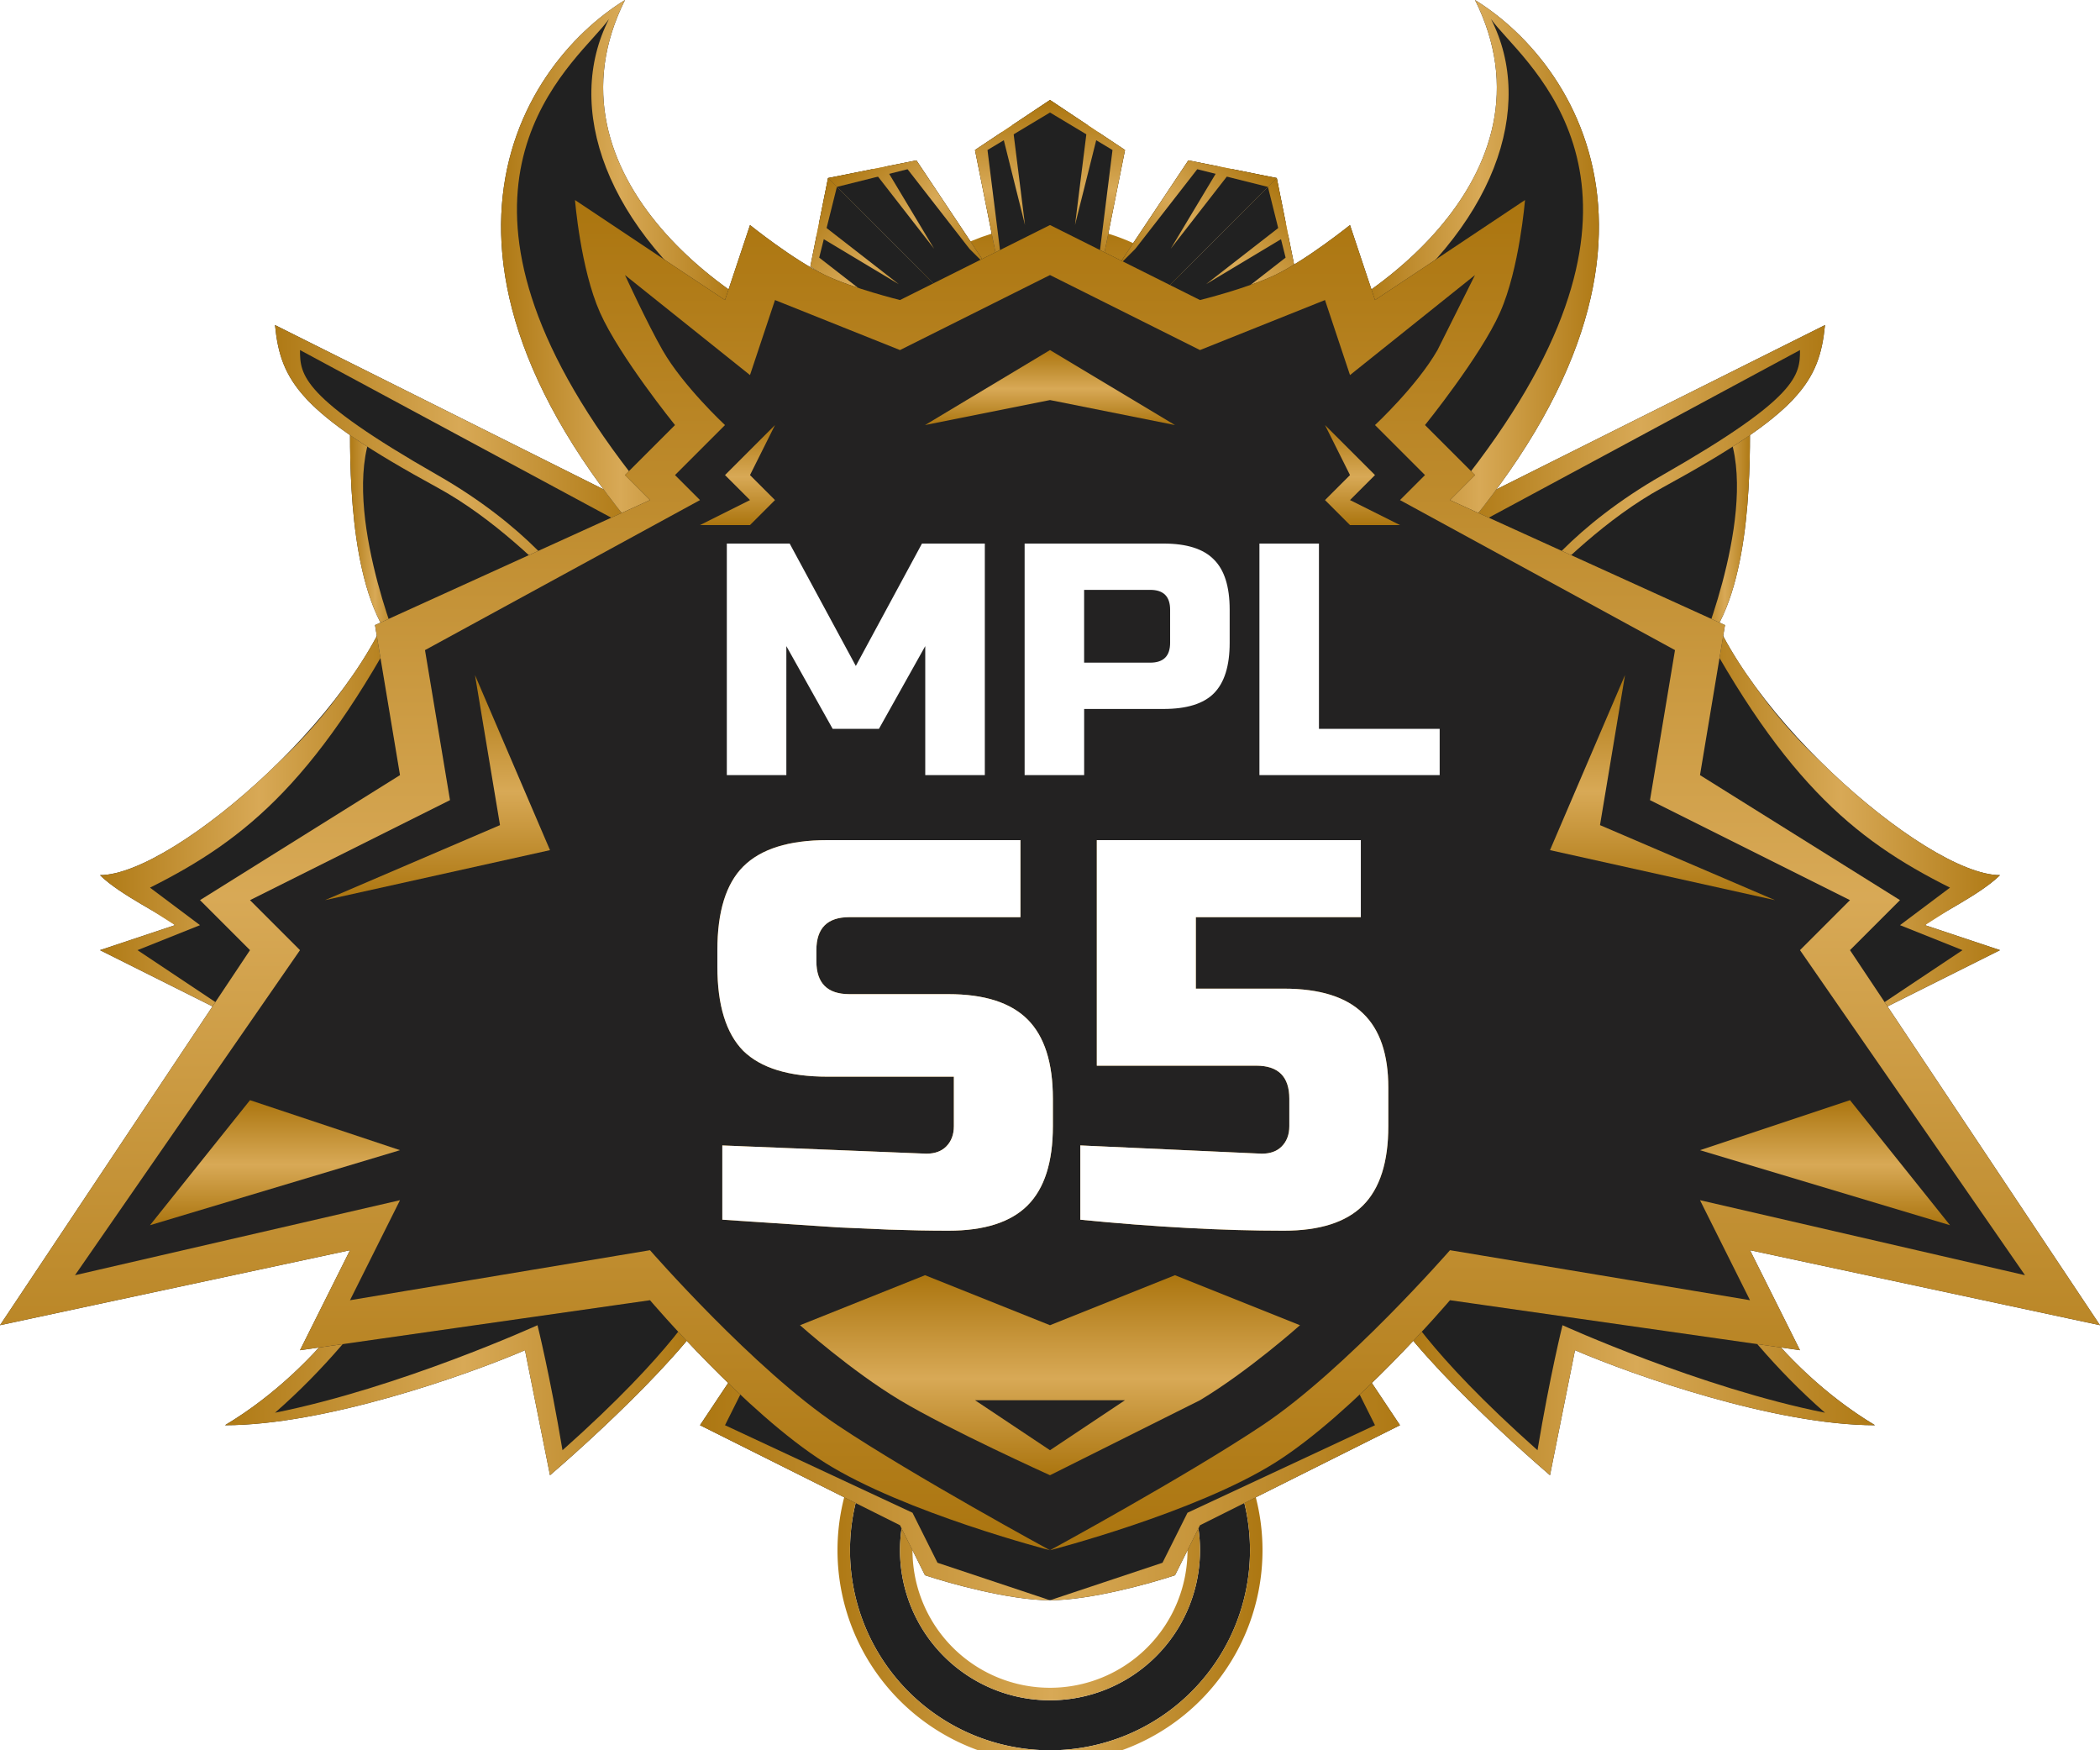 <svg xmlns="http://www.w3.org/2000/svg" width="84" height="70" fill="none" xmlns:v="https://vecta.io/nano"><style><![CDATA[.B{fill:#212121}.C{fill-rule:evenodd}]]></style><g class="C"><path d="M42 70a8 8 0 1 0 0-16 8 8 0 1 0 0 16zm0-2a6 6 0 1 0 0-12 6 6 0 1 0 0 12z" class="B"/><path d="M50.5 62a8.5 8.5 0 1 1-17 0 8.5 8.5 0 1 1 17 0zM42 67.5a5.5 5.5 0 1 0 0-11 5.5 5.5 0 1 0 0 11zm8-5.5a8 8 0 1 1-16 0 8 8 0 1 1 16 0zm-2 0a6 6 0 1 1-12 0 6 6 0 1 1 12 0z" fill="url(#B)"/></g><circle cx="42" cy="17" r="8" fill="url(#C)"/><path d="M39 6l3-2v7h-2l-1-5z" fill="url(#D)"/><path d="M45 6l-3-2v7h2l1-5z" fill="url(#E)"/><g class="C"><g class="B"><path d="M40.071 5.286L39 6l1 5h2V4l-1.5 1 .5 4-.928-3.714z"/><path d="M43.928 5.286L45 6l-1 5h-2V4l1.5 1h0L43 9l.929-3.714z"/></g><path d="M42 4l-3 2 1 5v-1l-.5-4L42 4.5V4z" fill="url(#D)"/><path d="M42 4l3 2-1 5v-1l.5-4L42 4.5V4z" fill="url(#E)"/></g><path d="M32.414 10.657l.707-3.535 4.95 4.95-1.414 1.414-4.243-2.828z" fill="url(#F)"/><path d="M36.657 6.414l-3.535.707 4.95 4.95 1.414-1.414-2.829-4.243z" fill="url(#G)"/><g class="C"><g class="B"><path d="M32.667 9.394l-.252 1.263 4.243 2.829 1.414-1.414-4.95-4.95-.354 1.768 3.182 2.475-3.283-1.97z"/><path d="M35.394 6.667l1.263-.253 2.829 4.243-1.414 1.414-4.95-4.95 1.768-.354 2.475 3.182-1.97-3.283z"/></g><path d="M33.121 7.121l-.707 3.535 4.243 2.829-.707-.707-3.182-2.475.707-2.828-.354-.354z" fill="url(#F)"/><path d="M33.121 7.121l3.535-.707 2.829 4.243-.707-.707-2.475-3.182-2.828.707-.354-.354z" fill="url(#G)"/></g><path d="M51.778 10.657l-.707-3.535-4.95 4.95 1.414 1.414 4.243-2.828z" fill="url(#H)"/><path d="M47.536 6.414l3.535.707-4.95 4.95-1.414-1.414 2.828-4.243z" fill="url(#I)"/><g class="C"><g class="B"><path d="M51.526 9.394l.252 1.263-4.243 2.829-1.414-1.414 4.95-4.95.354 1.768-3.182 2.475 3.283-1.97z"/><path d="M48.798 6.667l-1.263-.253-2.828 4.243 1.414 1.414 4.95-4.95-1.768-.354-2.475 3.182 1.97-3.283z"/></g><path d="M51.071 7.121l.707 3.535-4.243 2.829.707-.707 3.182-2.475-.707-2.828.354-.354z" fill="url(#H)"/><path d="M51.071 7.121l-3.535-.707-2.828 4.243.707-.707 2.475-3.182 2.828.707.353-.354z" fill="url(#I)"/></g><path d="M4 35c3 0 11-7 12-12l3 3v6l-9 9-6-3 3-1c-.333-.333-2.2-1.2-3-2z" class="B"/><path d="M11.15 30.487C8.549 33.057 5.58 35 4 35c.486.486 1.366.997 2.057 1.398L7 37l-3 1 6 3-4.5-3L8 37l-2-1.5c3.887-1.944 6.83-4.359 10.664-11.836L16 23c-.276 1.378-1.083 2.907-2.17 4.401-.705 1.006-1.591 2.06-2.68 3.087z" fill="url(#J)" class="C"/><path d="M24 22c-.333.333-4 1.6-8 4-2-2-2-7-2-9 4 0 7 2.667 10 5z" class="B"/><path d="M16 26c-2-2-2-7-2-9h1c-1.5 3 1 9 1 9z" fill="url(#K)"/><path d="M27 21l-16-8c.226 2.254 1 3.5 6.5 6.5C19.936 20.829 22 23 23 24l4-3z" class="B"/><path d="M12 14c0 1 .06 1.892 5.5 5 3.5 2 5.333 4.333 5.5 5l-.244-.245c-1.069-1.077-3.003-3.026-5.256-4.254-5.5-3-6.274-4.246-6.5-6.5l14.667 7.333L25 21l-13-7z" fill="url(#L)" class="C"/><path d="M9 57c4-2.4 6.333-6.333 7-8h13v2c0 1.6-4.667 6-7 8l-1-5c-2.333 1-8 3-12 3z" class="B"/><path d="M13.987 52.416C12.801 53.995 11.139 55.717 9 57c4 0 9.667-2 12-3l1 5c1.659-1.422 4.498-4.058 6-6.037V52s-1 2-5.5 6c-.5-3-1-5-1-5S16 55.5 11 56.5c4-3.5 6-7.5 6-7.5s-1.22 1.525-3.013 3.416z" fill="url(#M)" class="C"/><path d="M28 24C15.2 11.2 20.667 2.667 25 0c-3.5 7 4.333 12.667 9 14 0 .333-1.2 2.8-6 10z" class="B"/><path d="M25.097 20.801c.321.128.625.199.903.199l.5-.5C16.834 9.153 21.65 3.811 23.729 1.505c.267-.296.489-.543.63-.745C22.576 4.245 24.135 9.098 29.5 13c.058-.351.042-.757-.034-1.2C25.727 9.246 22.521 4.957 25 0c-3.962 2.438-8.87 9.779.097 20.801z" fill="url(#N)" class="C"/><path d="M80 35c-3 0-11-7-12-12l-3 3v6l9 9 6-3-3-1c.333-.333 2.2-1.2 3-2z" class="B"/><path d="M72.85 30.487C75.451 33.057 78.42 35 80 35c-.486.486-1.366.997-2.057 1.398L77 37l3 1-6 3 4.5-3-2.5-1 2-1.5c-3.887-1.944-6.83-4.359-10.664-11.836L68 23c.275 1.378 1.083 2.907 2.17 4.401.705 1.006 1.591 2.06 2.68 3.087z" fill="url(#O)" class="C"/><path d="M60 22c.333.333 4 1.6 8 4 2-2 2-7 2-9-4 0-7 2.667-10 5z" class="B"/><path d="M68 26c2-2 2-7 2-9h-1c1.5 3-1 9-1 9z" fill="url(#P)"/><path d="M57 21l16-8c-.225 2.254-1 3.5-6.5 6.5C64.064 20.829 62 23 61 24l-4-3z" class="B"/><g class="C"><path d="M72 14c0 1-.06 1.892-5.5 5-3.5 2-5.333 4.333-5.5 5l.244-.245c1.069-1.077 3.003-3.026 5.256-4.254 5.5-3 6.275-4.246 6.5-6.5l-14.667 7.333L59 21l13-7z" fill="url(#Q)"/><path d="M54 54l2 3-8 4-1 2c-1 .333-3.4 1-5 1V54h12zm-24 0l-2 3 8 4 1 2c1 .333 3.4 1 5 1V54H30z" class="B"/><path d="M54 55h.667L56 57h0l-8 4-1 2c-1 .333-3.4 1-5 1l4.5-1.5 1-2L55 57l-1-2zm-24 0h-.667L28 57h0l8 4 1 2c1 .333 3.4 1 5 1l-4.5-1.5-1-2L29 57l1-2z" fill="url(#R)"/></g><path d="M75 57c-4-2.4-6.333-6.333-7-8H55v2c0 1.6 4.667 6 7 8l1-5c2.333 1 8 3 12 3z" class="B"/><path d="M70.013 52.416C71.199 53.995 72.861 55.717 75 57c-4 0-9.667-2-12-3l-1 5c-1.659-1.422-4.498-4.058-6-6.037V52s1 2 5.5 6c.5-3 1-5 1-5S68 55.5 73 56.5C69 53 67 49 67 49s1.22 1.525 3.013 3.416z" fill="url(#S)" class="C"/><path d="M56 24c12.8-12.8 7.333-21.333 3-24 3.5 7-4.333 12.667-9 14 0 .333 1.2 2.8 6 10z" class="B"/><g class="C"><path d="M58.903 20.801c-.321.128-.625.199-.903.199l-.5-.5c9.666-11.347 4.849-16.689 2.77-18.995-.267-.296-.489-.543-.63-.745 1.783 3.484.224 8.338-5.141 12.24-.058-.351-.042-.757.034-1.2C58.273 9.246 61.479 4.957 59 0c3.962 2.438 8.87 9.779-.097 20.801z" fill="url(#T)"/><path d="M42 9l-6 3s-1.886-.467-3-1c-1.27-.607-3-2-3-2l-1 3-6-4s.219 2.743 1 4.5 3 4.5 3 4.5l-2 2 1 1-11 5 1 6-8 5 2 2L0 53l14-3-2 4 14-2s3.841 4.516 7 6.5c3.194 2.005 9 3.5 9 3.5h0s5.806-1.495 9-3.5c3.159-1.984 7-6.5 7-6.5l14 2-2-4 14 3-10-15 2-2-8-5 1-6-11-5 1-1-2-2s2.219-2.743 3-4.5S61 8 61 8l-6 4-1-3s-1.73 1.392-3 2c-1.114.533-3 1-3 1l-6-3z" fill="#232222"/><path d="M36 14l6-3 6 3 5-2 1 3 5-4-1.5 3c-.822 1.438-2.5 3-2.5 3l2 2-1 1 11 6-1 6 8 4-2 2 9 13-13-3 2 4-12-2s-4.167 4.776-7.5 7c-3.051 2.036-8.5 5-8.5 5s5.806-1.495 9-3.5c3.159-1.984 7-6.5 7-6.5l14 2-2-4 14 3-10-15 2-2-8-5 1-6-11-5 1-1-2-2s2.219-2.743 3-4.5S61 8 61 8l-6 4-1-3s-1.73 1.392-3 2c-1.114.533-3 1-3 1l-6-3-6 3s-1.886-.467-3-1c-1.27-.607-3-2-3-2l-1 3-6-4s.219 2.743 1 4.5 3 4.5 3 4.5l-2 2 1 1-11 5 1 6-8 5 2 2L0 53l14-3-2 4 14-2s3.841 4.516 7 6.5c3.194 2.005 9 3.5 9 3.5s-5.449-2.964-8.5-5c-3.332-2.224-7.5-7-7.5-7l-12 2 2-4-13 3 9-13-2-2 8-4-1-6 11-6-1-1 2-2s-1.678-1.561-2.5-3c-.613-1.072-1.5-3-1.5-3l5 4 1-3 5 2z" fill="url(#U)"/></g><path d="M6 49l4-5 6 2-10 3z" fill="url(#V)"/><path d="M20 33l-1-6 3 7-9 2 7-3z" fill="url(#W)"/><path d="M30 20l-1-1 2-2-1 2 1 1-1 1h-2l2-1z" fill="url(#X)"/><g class="C"><path d="M42 59l6-3c1.953-1.172 4-3 4-3l-5-2-5 2-5-2-5 2s2.047 1.828 4 3c1.945 1.167 5.968 2.986 6 3h0 0z" fill="url(#Y)"/><path d="M42 14l5 3-5-1-5 1 5-3h0 0 0 0z" fill="url(#Z)"/></g><path d="M78 49l-4-5-6 2 10 3z" fill="url(#a)"/><path d="M64 33l1-6-3 7 9 2-7-3z" fill="url(#b)"/><path d="M54 20l1-1-2-2 1 2-1 1 1 1h2l-2-1z" fill="url(#c)"/><path d="M42 56h3l-3 2h0 0 0 0l-3-2h3 0z" fill="#232222" class="C"/><g filter="url(#A)"><use href="#e" fill="url(#d)"/></g><g fill="#fff"><use href="#e"/><path d="M37.01 25.84l-1.852 3.308h-1.852l-1.852-3.308V31h-2.381v-9.261h2.514l2.646 4.895 2.646-4.895h2.514V31H37.01v-5.16zm3.974-4.101h5.557c.926 0 1.596.212 2.011.635.423.415.635 1.085.635 2.011v1.323c0 .926-.212 1.601-.635 2.024-.415.415-1.085.622-2.011.622h-3.175V31h-2.381v-9.261zm5.821 2.646c0-.529-.265-.794-.794-.794h-2.646v2.911h2.646c.529 0 .794-.265.794-.794v-1.323zm5.953 4.763h4.829V31h-7.21v-9.261h2.381v7.409z"/></g><defs><filter id="A" x="22.845" y="27.75" width="38.538" height="27.32" filterUnits="userSpaceOnUse" color-interpolation-filters="sRGB"><feFlood flood-opacity="0"/><feBlend in="SourceGraphic"/><feGaussianBlur stdDeviation="2.925"/></filter><linearGradient id="B" x1="32.705" y1="62" x2="50.811" y2="62" href="#f"><stop stop-color="#ab750f"/><stop offset=".516" stop-color="#d8a956"/><stop offset="1" stop-color="#ab750f"/></linearGradient><linearGradient id="C" x1="42" y1="9" x2="42" y2="25" href="#f"><stop stop-color="#ab750f"/><stop offset=".516" stop-color="#d8a956"/><stop offset="1" stop-color="#ab750f"/></linearGradient><linearGradient id="D" x1="40.5" y1="4" x2="40.5" y2="11" href="#f"><stop stop-color="#ab750f"/><stop offset=".516" stop-color="#d8a956"/><stop offset="1" stop-color="#ab750f"/></linearGradient><linearGradient id="E" x1="43.5" y1="4" x2="43.5" y2="11" href="#f"><stop stop-color="#ab750f"/><stop offset=".516" stop-color="#d8a956"/><stop offset="1" stop-color="#ab750f"/></linearGradient><linearGradient id="F" x1="32.06" y1="8.182" x2="37.01" y2="13.132" href="#f"><stop stop-color="#ab750f"/><stop offset=".516" stop-color="#d8a956"/><stop offset="1" stop-color="#ab750f"/></linearGradient><linearGradient id="G" x1="34.182" y1="6.061" x2="39.132" y2="11.01" href="#f"><stop stop-color="#ab750f"/><stop offset=".516" stop-color="#d8a956"/><stop offset="1" stop-color="#ab750f"/></linearGradient><linearGradient id="H" x1="52.132" y1="8.182" x2="47.182" y2="13.132" href="#f"><stop stop-color="#ab750f"/><stop offset=".516" stop-color="#d8a956"/><stop offset="1" stop-color="#ab750f"/></linearGradient><linearGradient id="I" x1="50.01" y1="6.061" x2="45.061" y2="11.01" href="#f"><stop stop-color="#ab750f"/><stop offset=".516" stop-color="#d8a956"/><stop offset="1" stop-color="#ab750f"/></linearGradient><linearGradient id="J" x1="3.408" y1="32" x2="16.895" y2="32" href="#f"><stop stop-color="#ab750f"/><stop offset=".516" stop-color="#d8a956"/><stop offset="1" stop-color="#ab750f"/></linearGradient><linearGradient id="K" x1="13.906" y1="21.5" x2="16.036" y2="21.5" href="#f"><stop stop-color="#ab750f"/><stop offset=".516" stop-color="#d8a956"/><stop offset="1" stop-color="#ab750f"/></linearGradient><linearGradient id="L" x1="10.314" y1="18.5" x2="25.935" y2="18.5" href="#f"><stop stop-color="#ab750f"/><stop offset=".516" stop-color="#d8a956"/><stop offset="1" stop-color="#ab750f"/></linearGradient><linearGradient id="M" x1="8.112" y1="54" x2="28.348" y2="54" href="#f"><stop stop-color="#ab750f"/><stop offset=".516" stop-color="#d8a956"/><stop offset="1" stop-color="#ab750f"/></linearGradient><linearGradient id="N" x1="19.599" y1="10.5" x2="29.709" y2="10.5" href="#f"><stop stop-color="#ab750f"/><stop offset=".516" stop-color="#d8a956"/><stop offset="1" stop-color="#ab750f"/></linearGradient><linearGradient id="O" x1="80.592" y1="32" x2="67.105" y2="32" href="#f"><stop stop-color="#ab750f"/><stop offset=".516" stop-color="#d8a956"/><stop offset="1" stop-color="#ab750f"/></linearGradient><linearGradient id="P" x1="70.094" y1="21.5" x2="67.964" y2="21.5" href="#f"><stop stop-color="#ab750f"/><stop offset=".516" stop-color="#d8a956"/><stop offset="1" stop-color="#ab750f"/></linearGradient><linearGradient id="Q" x1="73.686" y1="18.5" x2="58.065" y2="18.5" href="#f"><stop stop-color="#ab750f"/><stop offset=".516" stop-color="#d8a956"/><stop offset="1" stop-color="#ab750f"/></linearGradient><linearGradient id="R" x1="57.309" y1="59.5" x2="27.488" y2="59.5" href="#f"><stop stop-color="#ab750f"/><stop offset=".516" stop-color="#d8a956"/><stop offset="1" stop-color="#ab750f"/></linearGradient><linearGradient id="S" x1="75.888" y1="54" x2="55.652" y2="54" href="#f"><stop stop-color="#ab750f"/><stop offset=".516" stop-color="#d8a956"/><stop offset="1" stop-color="#ab750f"/></linearGradient><linearGradient id="T" x1="64.401" y1="10.5" x2="54.292" y2="10.5" href="#f"><stop stop-color="#ab750f"/><stop offset=".516" stop-color="#d8a956"/><stop offset="1" stop-color="#ab750f"/></linearGradient><linearGradient id="U" x1="42" y1="8" x2="42" y2="62" href="#f"><stop stop-color="#ab750f"/><stop offset=".516" stop-color="#d8a956"/><stop offset="1" stop-color="#ab750f"/></linearGradient><linearGradient id="V" x1="11" y1="44" x2="11" y2="49" href="#f"><stop stop-color="#ab750f"/><stop offset=".516" stop-color="#d8a956"/><stop offset="1" stop-color="#ab750f"/></linearGradient><linearGradient id="W" x1="17.5" y1="27" x2="17.5" y2="36" href="#f"><stop stop-color="#ab750f"/><stop offset=".516" stop-color="#d8a956"/><stop offset="1" stop-color="#ab750f"/></linearGradient><linearGradient id="X" x1="29.5" y1="17" x2="29.5" y2="21" href="#f"><stop stop-color="#ab750f"/><stop offset=".516" stop-color="#d8a956"/><stop offset="1" stop-color="#ab750f"/></linearGradient><linearGradient id="Y" x1="42" y1="51" x2="42" y2="59" href="#f"><stop stop-color="#ab750f"/><stop offset=".516" stop-color="#d8a956"/><stop offset="1" stop-color="#ab750f"/></linearGradient><linearGradient id="Z" x1="42" y1="14" x2="42" y2="17" href="#f"><stop stop-color="#ab750f"/><stop offset=".516" stop-color="#d8a956"/><stop offset="1" stop-color="#ab750f"/></linearGradient><linearGradient id="a" x1="73" y1="44" x2="73" y2="49" href="#f"><stop stop-color="#ab750f"/><stop offset=".516" stop-color="#d8a956"/><stop offset="1" stop-color="#ab750f"/></linearGradient><linearGradient id="b" x1="66.5" y1="27" x2="66.5" y2="36" href="#f"><stop stop-color="#ab750f"/><stop offset=".516" stop-color="#d8a956"/><stop offset="1" stop-color="#ab750f"/></linearGradient><linearGradient id="c" x1="54.5" y1="17" x2="54.5" y2="21" href="#f"><stop stop-color="#ab750f"/><stop offset=".516" stop-color="#d8a956"/><stop offset="1" stop-color="#ab750f"/></linearGradient><linearGradient id="d" x1="26.691" y1="41.5" x2="56.512" y2="41.5" href="#f"><stop stop-color="#ab750f"/><stop offset=".516" stop-color="#d8a956"/><stop offset="1" stop-color="#ab750f"/></linearGradient><path id="e" d="M28.893 45.81l8.162.33c.337 0 .601-.095.792-.286.205-.205.308-.477.308-.814v-1.98h-5.06c-1.54 0-2.662-.345-3.366-1.034-.689-.704-1.034-1.826-1.034-3.366V38c0-1.54.345-2.655 1.034-3.344.704-.704 1.826-1.056 3.366-1.056h7.722v3.08h-6.842c-.88 0-1.32.44-1.32 1.32v.44c0 .88.44 1.32 1.32 1.32h3.96c1.437 0 2.493.337 3.168 1.012s1.012 1.731 1.012 3.168v1.1c0 1.437-.337 2.493-1.012 3.168s-1.731 1.012-3.168 1.012c-.748 0-1.54-.015-2.376-.044l-2.024-.088-4.642-.308v-2.97zm22.46 3.41c-2.449 0-5.163-.147-8.14-.44v-2.97l7.26.33c.337 0 .601-.095.792-.286.205-.205.308-.477.308-.814v-1.1c0-.88-.44-1.32-1.32-1.32h-6.38V33.6h10.56v3.08h-6.6v2.86h3.52c1.437 0 2.493.33 3.168.99.675.645 1.012 1.635 1.012 2.97v1.54c0 1.437-.337 2.493-1.012 3.168s-1.731 1.012-3.168 1.012z"/><linearGradient id="f" gradientUnits="userSpaceOnUse"/></defs></svg>